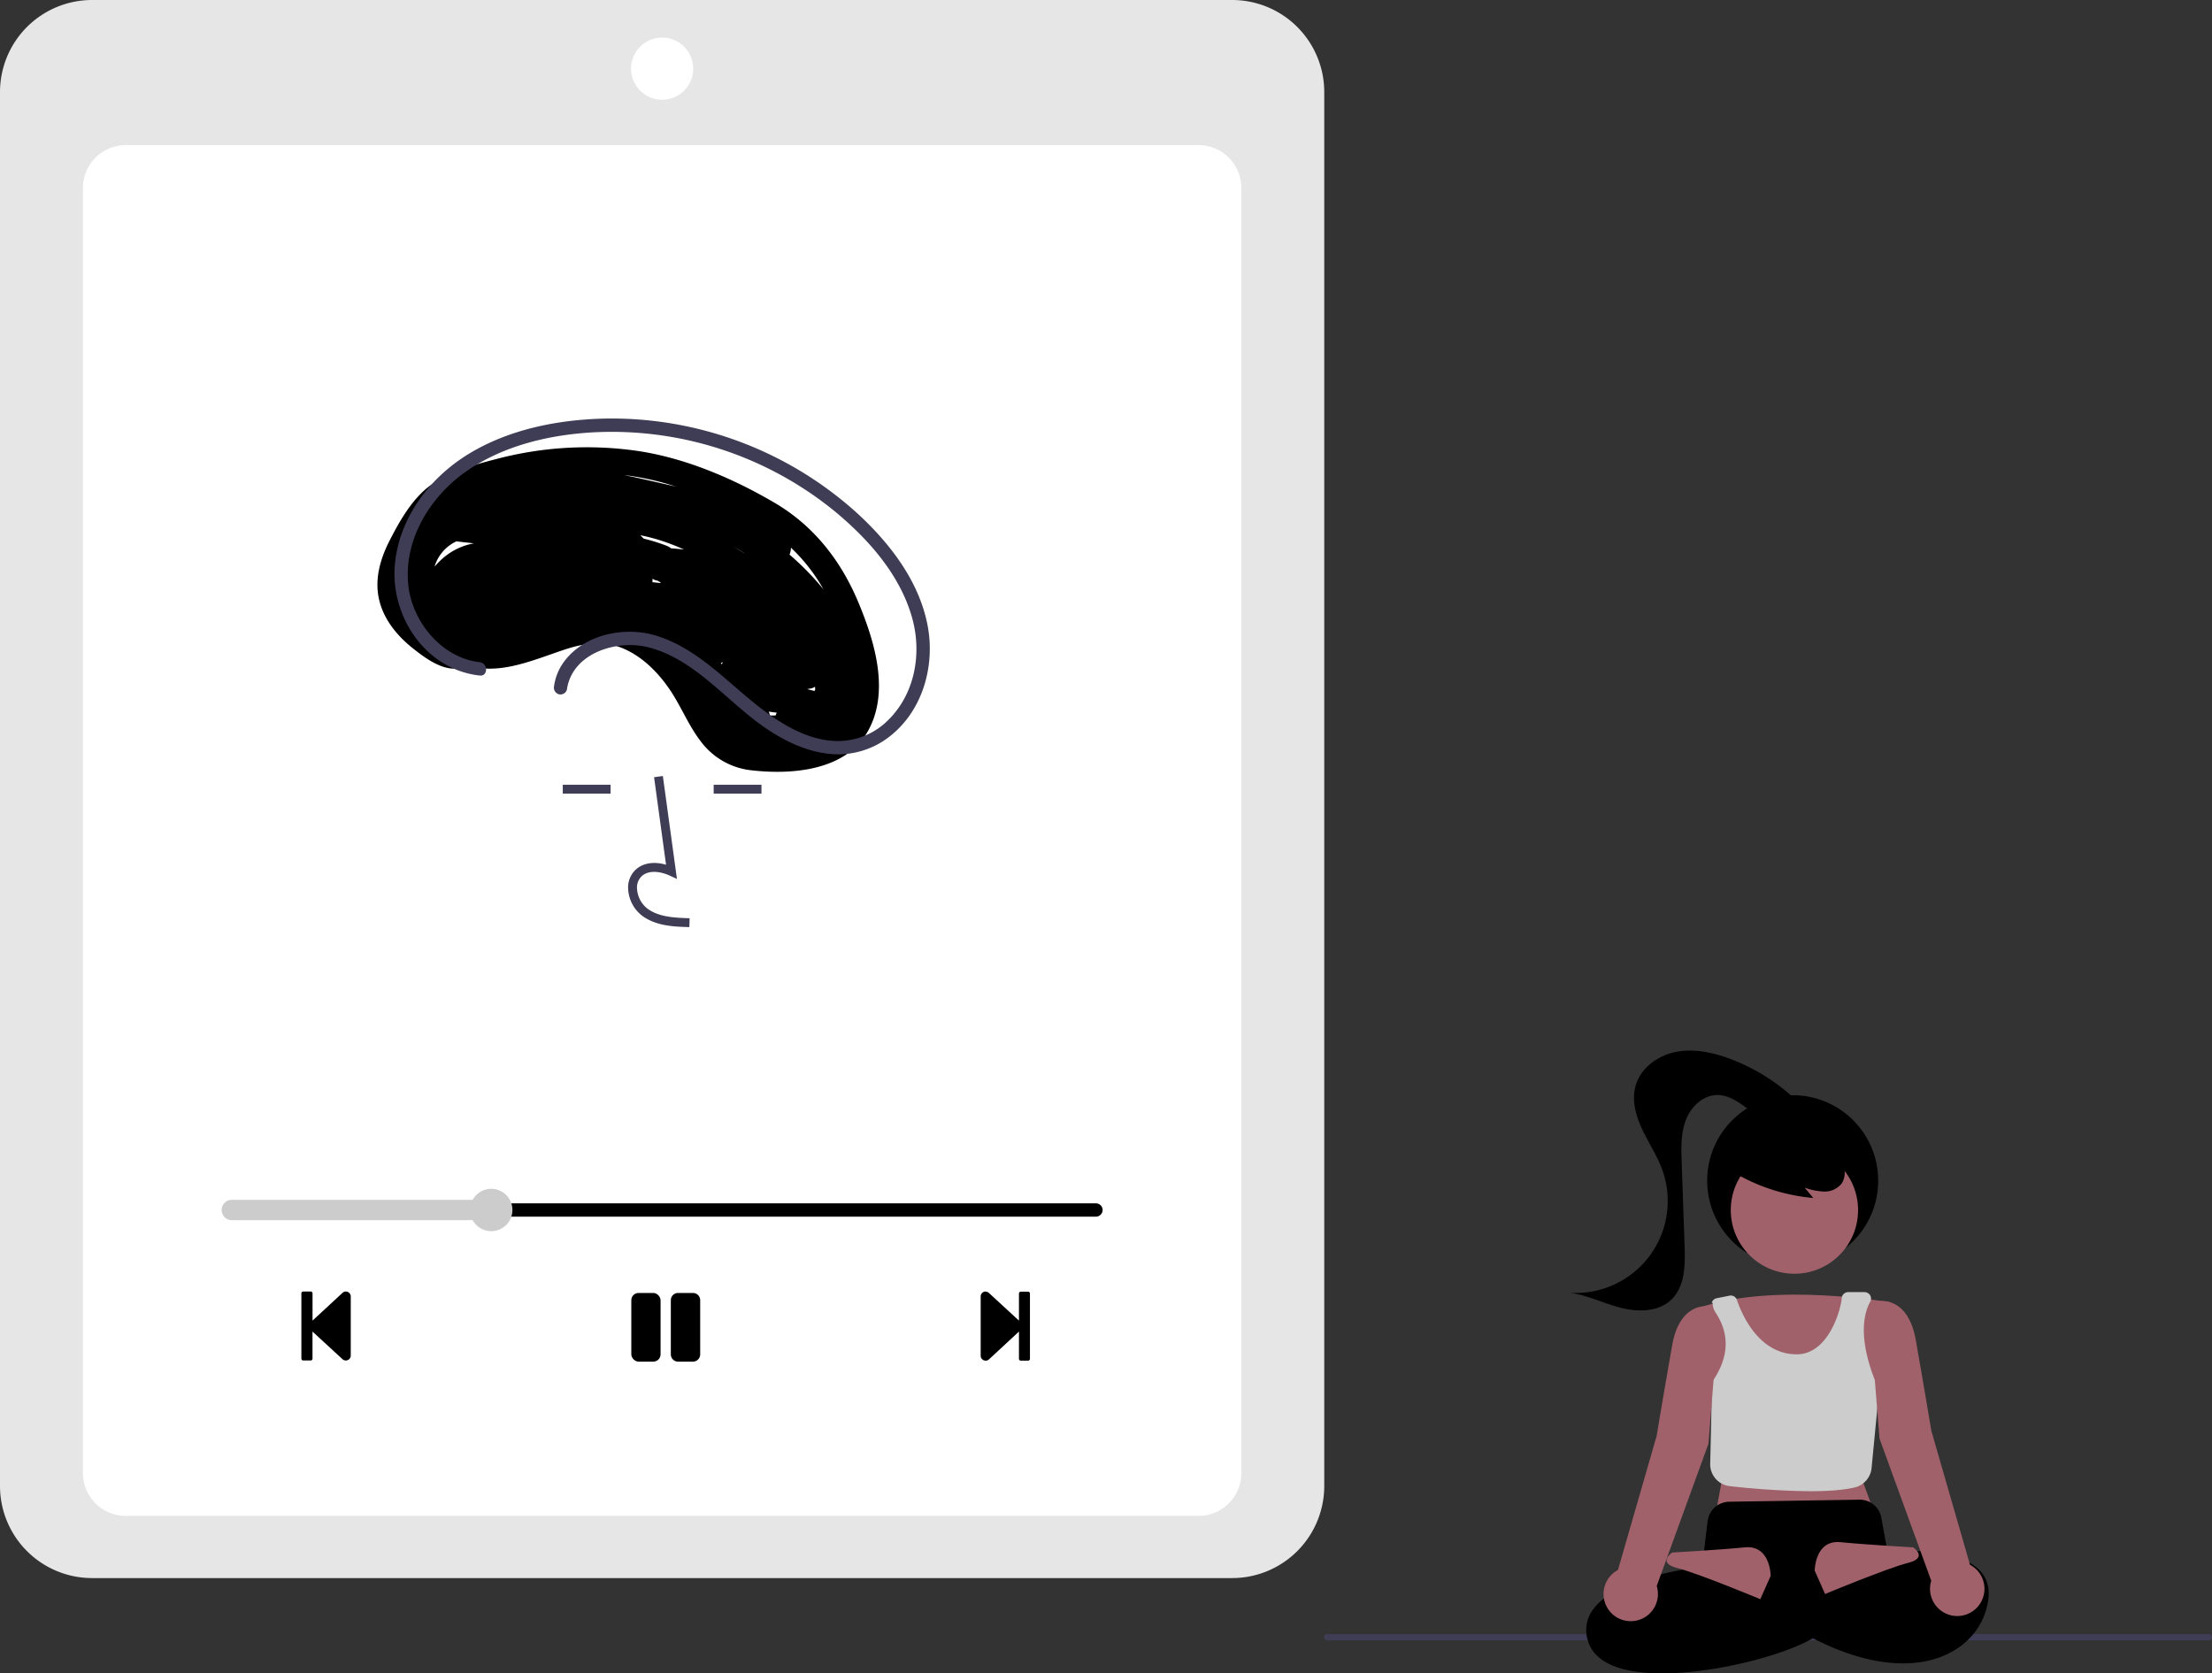 <svg xmlns="http://www.w3.org/2000/svg" data-name="Layer 1" width="853.562" height="645.776" viewBox="0 0 853.562 645.776" xmlns:xlink="http://www.w3.org/1999/xlink"><rect x="0" y="0" width="853.562" height="645.776" fill="#333333" stroke="none"/><path d="M1025.59,760.141h-340.294a1.191,1.191,0,0,1,0-2.381h340.294a1.191,1.191,0,0,1,0,2.381Z" transform="translate(-173.219 -127.112)" fill="#3f3d56"/><circle cx="691.759" cy="455.646" r="33" fill="#000000"/><circle cx="692.429" cy="467" r="24.561" fill="#a0616a"/><path d="M902.978,629.758s-45-8-74,2l8.5,67.5-2,11,60-2-4-11Z" transform="translate(-173.219 -127.112)" fill="#a0616a"/><path d="M871.707,702.597a302.541,302.541,0,0,1-30.999-1.964,8.492,8.492,0,0,1-7.562-8.645l.73-31.567.085-.123c8.694-12.593,4.459-21.791,1.202-26.743a6.397,6.397,0,0,1-1.052-3.522h0c-.5-.695-.612.405-.302-.379a2.51,2.51,0,0,1,1.836-1.538l4.964-.992a2.499,2.499,0,0,1,2.858,1.651c1.668,4.977,8.169,20.991,23.066,20.987,12.445-.003,17.089-17.611,17.367-21.681a2.503,2.503,0,0,1,2.493-2.322h6.201a2.617,2.617,0,0,1,2.066.934,2.48,2.48,0,0,1,.244,2.751c-7.076,13.01,3.265,33.596,3.37,33.802l.066.13-2.918,30.293a8.541,8.541,0,0,1-6.574,7.477C884.336,702.206,878.239,702.597,871.707,702.597Z" transform="translate(-173.219 -127.112)" fill="#ccc"/><path d="M814.603,772.888c-6.72.001-12.872-.74-17.76-2.489-5.81-2.079-9.458-5.441-10.844-9.995a13.201,13.201,0,0,1,1.606-11.673c8.595-12.87,38.421-16.497,42.423-16.929l2.12-17.667a8.531,8.531,0,0,1,8.307-7.486l50.232-.784a8.421,8.421,0,0,1,8.496,6.978l2.854,15.7-32.938,15.97,4.98,13.945-.325.217C864.115,765.102,836.392,772.887,814.603,772.888Z" transform="translate(-173.219 -127.112)" fill="#000000"/><path d="M897.478,726.258s46-6,43,18-38,41-91,0l6-12s30,8,42,2Z" transform="translate(-173.219 -127.112)" fill="#000000"/><path d="M856.478,735.258s0-12-10-11-28,2-28,2-6,4,2,6,32,12,32,12Z" transform="translate(-173.219 -127.112)" fill="#a0616a"/><path d="M873.478,733.258s0-12,10-11,28,2,28,2,6,4-2,6-32,12-32,12Z" transform="translate(-173.219 -127.112)" fill="#a0616a"/><path d="M933.4,730.985l-14.921-51.727s-3-18-6-35-14-15-14-15l-2,1v27l2,25,19.965,54.904a10.501,10.501,0,1,0,14.956-6.177Z" transform="translate(-173.219 -127.112)" fill="#a0616a"/><path d="M832.478,631.258s-11-2-14,15-6,35-6,35l-14.921,51.727a10.496,10.496,0,1,0,14.956,6.177l19.965-54.904,2-25V634.494a3.618,3.618,0,0,0-2-3.236Z" transform="translate(-173.219 -127.112)" fill="#a0616a"/><path d="M841.335,579.024a73.041,73.041,0,0,0,31.599,10.412l-3.331-3.991a24.477,24.477,0,0,0,7.561,1.501,8.281,8.281,0,0,0,6.75-3.159,7.702,7.702,0,0,0,.516-7.115,14.589,14.589,0,0,0-4.589-5.739,27.323,27.323,0,0,0-25.431-4.545,16.33,16.33,0,0,0-7.595,4.872,9.236,9.236,0,0,0-1.863,8.561" transform="translate(-173.219 -127.112)" fill="#000000"/><path d="M868.084,553.421a75.485,75.485,0,0,0-27.463-17.759c-6.639-2.459-13.865-3.979-20.805-2.582s-13.504,6.198-15.44,13.008c-1.583,5.568.052,11.564,2.509,16.806s5.738,10.102,7.725,15.54a35.468,35.468,0,0,1-35.689,47.562c6.819.914,13.105,4.119,19.771,5.825s14.533,1.59,19.486-3.185c5.241-5.052,5.346-13.267,5.092-20.542q-.565-16.222-1.13-32.445c-.192-5.515-.356-11.208,1.633-16.356s6.716-9.656,12.235-9.609c4.183.035,7.884,2.569,11.239,5.068s6.904,5.165,11.071,5.536,8.923-2.711,8.611-6.883" transform="translate(-173.219 -127.112)" fill="#000000"/><path d="M648.719,736.112h-440a35.54,35.54,0,0,1-35.5-35.5v-538a35.54,35.54,0,0,1,35.5-35.5h440a35.54,35.54,0,0,1,35.5,35.5v538A35.54,35.54,0,0,1,648.719,736.112Z" transform="translate(-173.219 -127.112)" fill="#e6e6e6"/><path d="M635.719,712.112h-414a16.519,16.519,0,0,1-16.5-16.5v-496a16.519,16.519,0,0,1,16.5-16.5h414a16.519,16.519,0,0,1,16.5,16.5v496A16.519,16.519,0,0,1,635.719,712.112Z" transform="translate(-173.219 -127.112)" fill="#fff"/><path d="M504.448,359.578c-6.726-16.101-17.172-29.532-32.335-38.434-15.931-9.353-34.117-17.141-52.439-19.951a136.799,136.799,0,0,0-54.965,3.076c-8.64,2.238-18.165,4.837-25.452,10.195-6.966,5.122-11.738,13.548-15.623,21.117-3.722,7.252-6.042,15.237-4.028,23.359,1.856,7.485,7.047,13.718,12.984,18.409,5.304,4.19,12.721,9.736,19.815,7.14a5.529,5.529,0,0,0,1.146-.578c12.251,3.728,24.432-1.694,37.008-5.938,7.643-2.58,15.328-3.884,23.004-.664,7.563,3.172,13.719,9.405,18.23,16.123,4.292,6.39,7.118,13.645,11.827,19.771a28.093,28.093,0,0,0,19.858,11.213c15.196,1.7,35.365.134,44.119-14.254C516.927,394.83,510.823,374.838,504.448,359.578Zm-155.117-23.547q3.381.384,6.762.767a25.003,25.003,0,0,0-11.653,5.464,29.688,29.688,0,0,0-3.523,3.52c.031-.103.049-.201.082-.305A15.725,15.725,0,0,1,349.332,336.031Zm75.667,14.393a3.868,3.868,0,0,0,1.7.725c.072.012.144.025.216.037q.628.361,1.261.715c-.048.066-.084.139-.129.207-1.03-.107-2.062-.209-3.092-.312A5.424,5.424,0,0,0,424.999,350.425ZM452.275,382.678a4.515,4.515,0,0,0-.599.791q-.152-.22-.304-.44A2.985,2.985,0,0,1,452.275,382.678Zm17.616,19.066q1.532.201,3.064.403a3.871,3.871,0,0,0-.416,1.062c-.724.024-1.454.036-2.184.039Zm14.794-8.694q.617-.106,1.233-.212a4.487,4.487,0,0,0,1.802-.716c.002.072.008.145.011.217.009.246.032.553.063.903-.101.176-.203.352-.311.526Q486.084,393.409,484.685,393.049Zm-52.537-54.332a5.884,5.884,0,0,0-1.641-.965,70.962,70.962,0,0,0-8.87-2.774q-.677-.636-1.322-1.306a71.41,71.41,0,0,1,7.536,1.918,87.75,87.75,0,0,1,9.326,3.586Q434.66,338.895,432.148,338.717Zm28.301,1.896q-2.215-1.384-4.458-2.718,2.299,1.296,4.533,2.716Zm30.515,13.927a106.464,106.464,0,0,0-13.089-13.405,6.516,6.516,0,0,0,.542-2.671A67.264,67.264,0,0,1,490.963,354.54ZM434.054,314.899c-.625-.145-1.251-.29-1.878-.432-5.949-1.343-12.01-2.79-18.125-4.017.328.039.656.07.984.112A105.589,105.589,0,0,1,434.054,314.899Z" transform="translate(-173.219 -127.112)" fill="#000000"/><circle cx="255.5" cy="26.5" r="12" fill="#fff"/><path d="M306.677,625.525c-.004-0-.009,0-.014,0a1.861,1.861,0,0,0-1.203.448l-11.639,10.772V626.239a.713.713,0,0,0-.713-.713h-2.882a.713.713,0,0,0-.713.713v25.181a.713.713,0,0,0,.713.713h2.868a.714.714,0,0,0,.714-.713v-10.436l11.639,10.716a1.848,1.848,0,0,0,1.204.434,1.889,1.889,0,0,0,1.916-1.86v-22.831A1.902,1.902,0,0,0,306.677,625.525Z" transform="translate(-173.219 -127.112)" fill="#000000"/><path d="M569.94,625.595l-.014 0h-2.798a.713.713,0,0,0-.713.713v10.45l-11.639-10.716a1.874,1.874,0,0,0-1.217-.448v-.07a1.902,1.902,0,0,0-1.916,1.889c-0.0.009-0.0.019,0,.028V650.3a1.903,1.903,0,0,0,1.902,1.903l.014-0a1.861,1.861,0,0,0,1.217-.434l11.639-10.786V651.489a.713.713,0,0,0,.713.713h2.798a.714.714,0,0,0,.727-.699V626.308A.713.713,0,0,0,569.94,625.595Z" transform="translate(-173.219 -127.112)" fill="#000000"/><rect x="243.609" y="498.973" width="11.289" height="26.496" rx="2.798" fill="#000000"/><path d="M440.61,626.085h-5.736a2.798,2.798,0,0,0-2.798,2.798v20.9a2.798,2.798,0,0,0,2.798,2.798h5.736a2.798,2.798,0,0,0,2.798-2.798V628.883A2.798,2.798,0,0,0,440.61,626.085Z" transform="translate(-173.219 -127.112)" fill="#000000"/><path d="M596.12,596.637H264.115a2.567,2.567,0,0,1,0-5.134H596.12a2.567,2.567,0,1,1,0,5.134Z" transform="translate(-173.219 -127.112)" fill="#000000"/><path d="M362.795,602.233a8.17,8.17,0,1,1,8.156-8.184v.014A8.17,8.17,0,0,1,362.795,602.233Z" transform="translate(-173.219 -127.112)" fill="#ccc"/><path d="M360.369,597.993H262.673a3.923,3.923,0,0,1,0-7.846H360.369a2.058,2.058,0,0,1,2.055,2.055v3.735A2.058,2.058,0,0,1,360.369,597.993Z" transform="translate(-173.219 -127.112)" fill="#ccc"/><path d="M439.226,484.895c-5.662-.158-12.71-.356-18.136-4.32a13.929,13.929,0,0,1-5.481-10.4,9.369,9.369,0,0,1,3.186-7.694c2.835-2.395,6.975-2.959,11.437-1.647l-4.623-33.783,3.393-.465,5.435,39.716-2.834-1.3c-3.286-1.507-7.795-2.273-10.598.095a6.017,6.017,0,0,0-1.974,4.957,10.527,10.527,0,0,0,4.078,7.755c4.223,3.086,9.84,3.484,16.211,3.663Z" transform="translate(-173.219 -127.112)" fill="#3f3d56"/><rect x="217.162" y="302.853" width="18.447" height="3.425" fill="#3f3d56"/><rect x="275.39" y="302.853" width="18.447" height="3.425" fill="#3f3d56"/><path d="M358.332,382.668c-14.855-1.694-26.36-15.927-27.624-30.369-1.503-17.181,8.502-33.499,22.229-43.14,14.355-10.082,32.24-14.293,49.545-15.22A136.166,136.166,0,0,1,495.558,324.618c12.967,10.77,25.077,24.488,29.667,41.058,3.986,14.391.742,30.693-10.832,40.772a27.361,27.361,0,0,1-20.996,6.465c-8.981-.932-17.267-5.655-24.439-10.87-13.952-10.144-25.406-24.276-42.404-29.577-12.464-3.887-28.638-.466-36.254,10.806a20.515,20.515,0,0,0-3.275,8.595,2.66,2.66,0,0,0,1.794,3.16,2.585,2.585,0,0,0,3.16-1.794c2-14.196,19.455-19.494,31.704-16.252,17.86,4.727,29.849,20.664,44.502,30.79,7.704,5.324,16.467,9.58,25.916,10.344a32.181,32.181,0,0,0,22.612-6.946c12.518-9.885,17.306-26.887,14.537-42.194-3.205-17.726-15.136-32.918-28.227-44.68a141.197,141.197,0,0,0-96.494-35.646c-18.108.416-37.002,4.154-52.602,13.725-15.132,9.284-26.828,24.815-28.356,42.869-1.345,15.891,7.18,32.512,21.816,39.474a34.164,34.164,0,0,0,10.947,3.09c3.28.374,3.253-4.767,0-5.138Z" transform="translate(-173.219 -127.112)" fill="#3f3d56"/></svg>